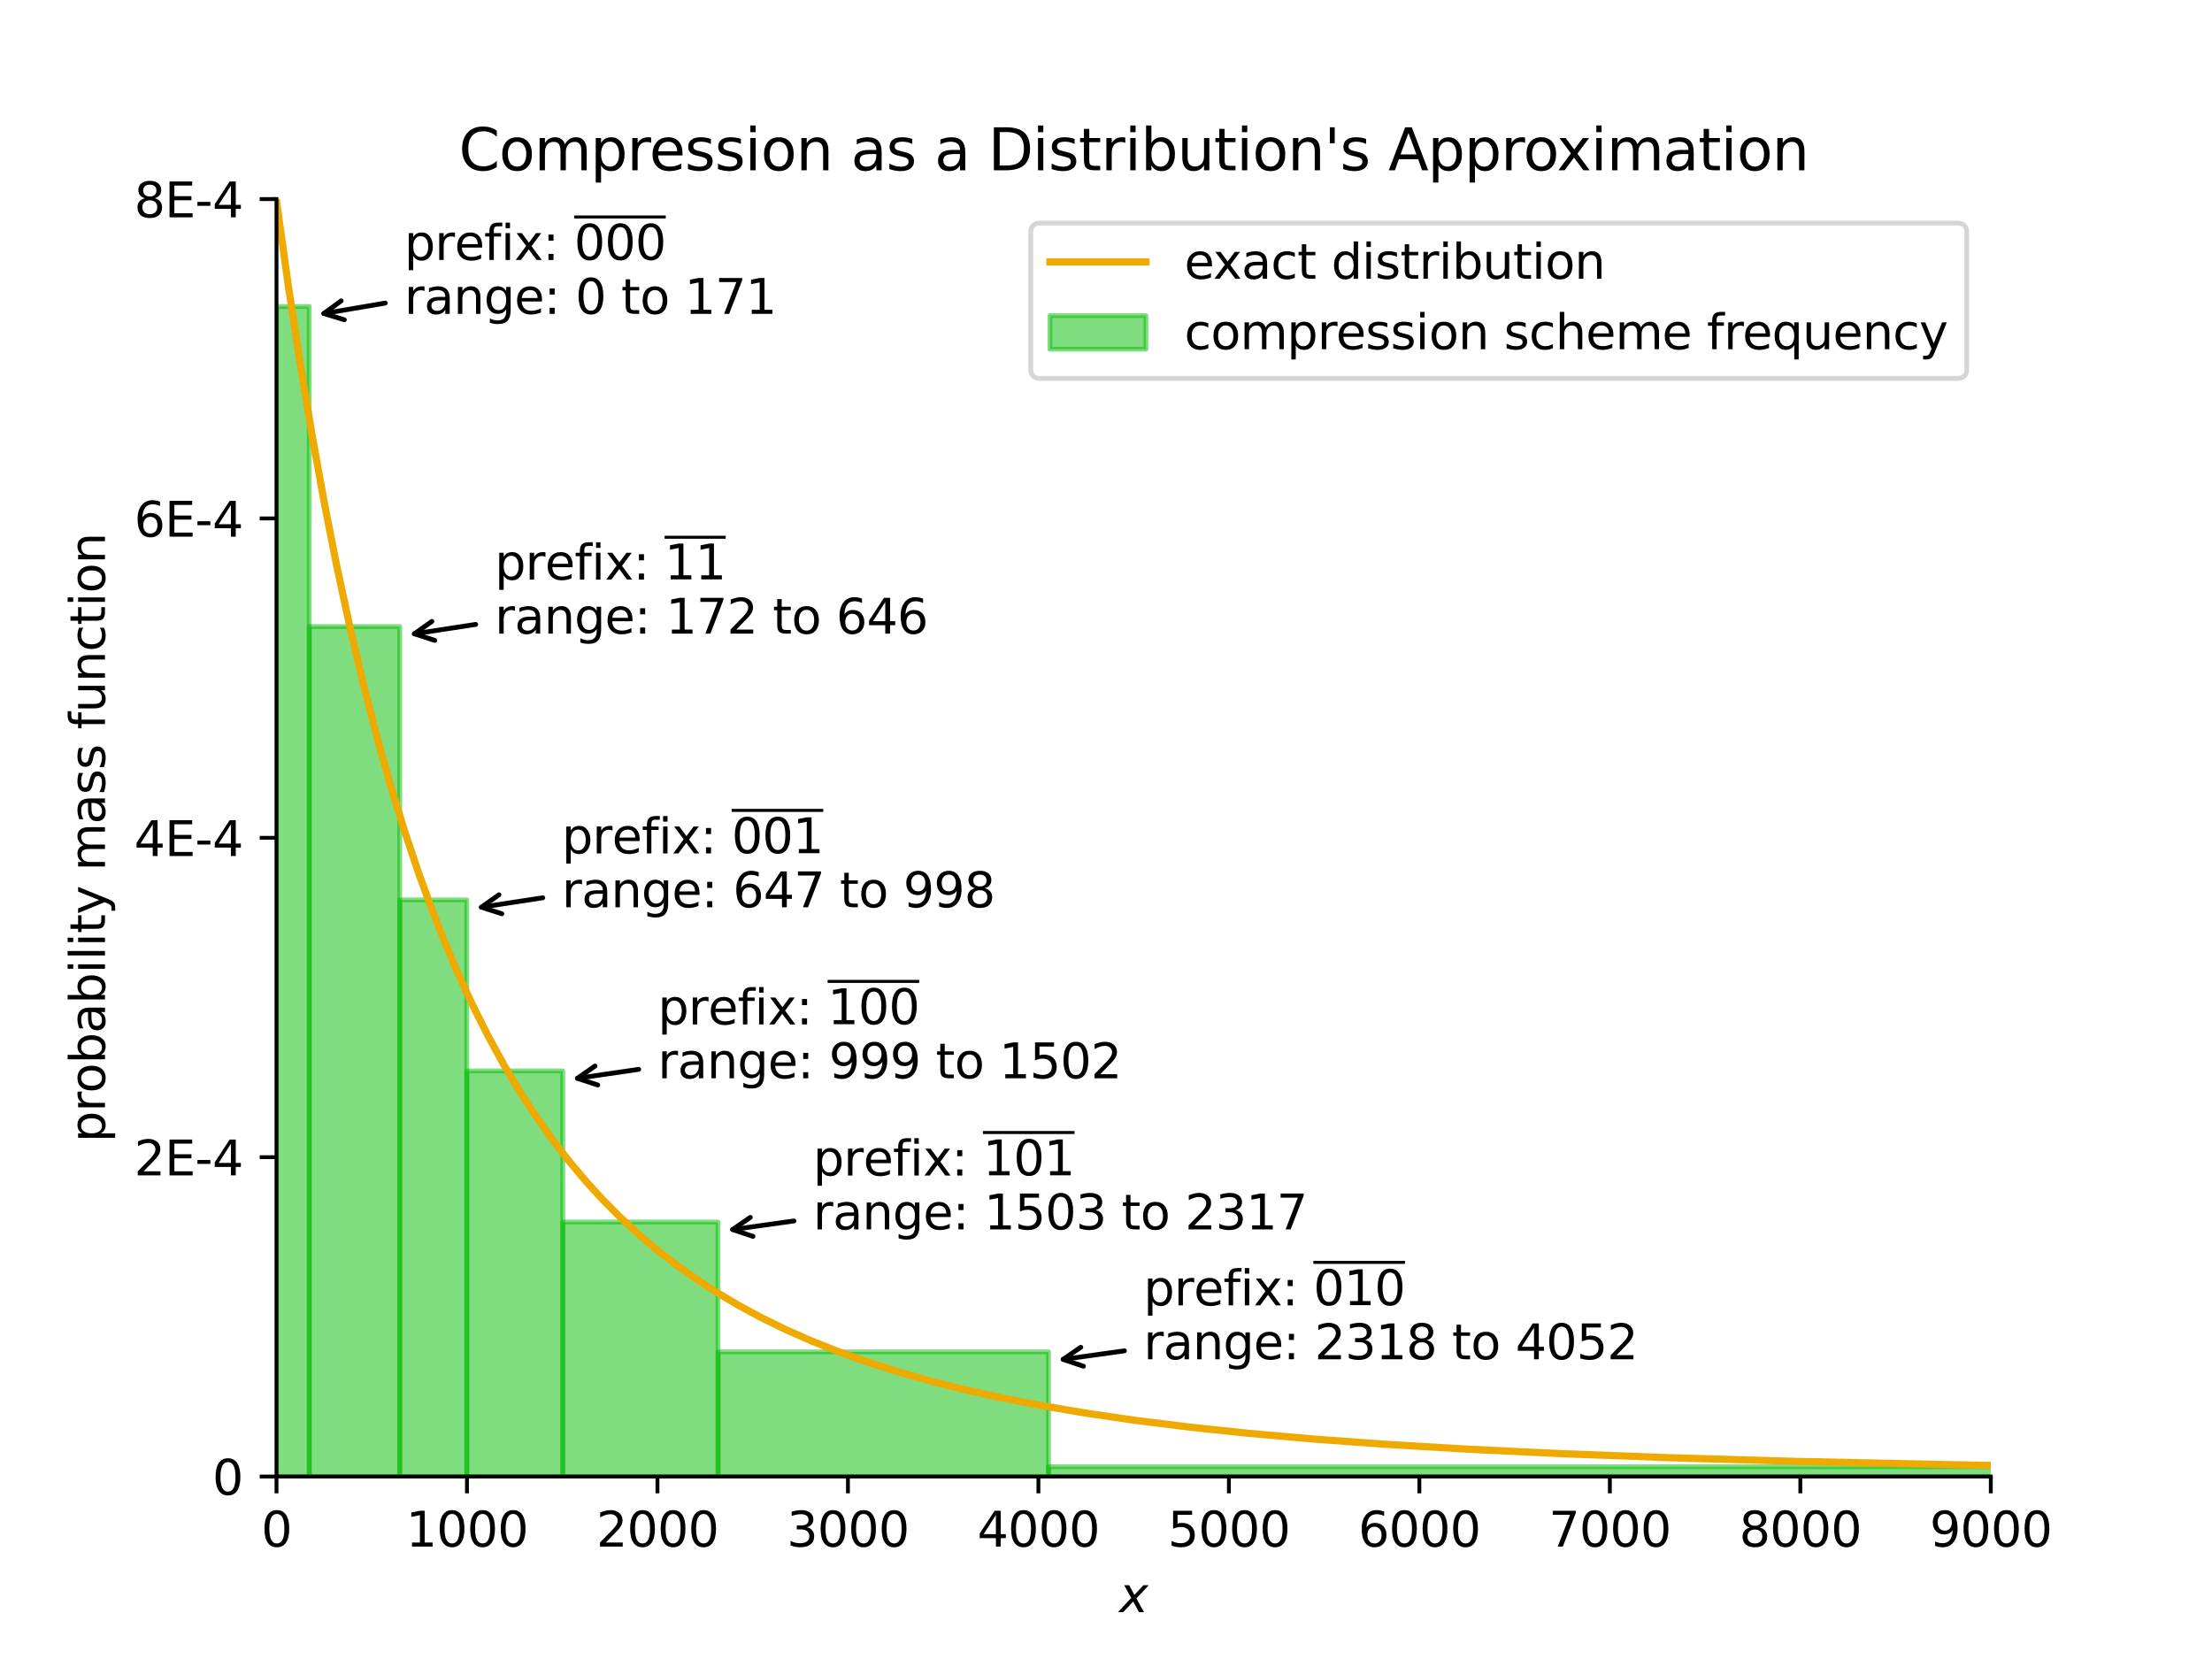 <?xml version="1.0" encoding="utf-8" standalone="no"?>
<!DOCTYPE svg PUBLIC "-//W3C//DTD SVG 1.1//EN"
  "http://www.w3.org/Graphics/SVG/1.1/DTD/svg11.dtd">
<svg height="345.6pt" version="1.1" viewBox="0 0 460.8 345.6" width="460.8pt" xmlns="http://www.w3.org/2000/svg" xmlns:xlink="http://www.w3.org/1999/xlink">
 <defs>
  <style type="text/css">*{stroke-linecap:butt;stroke-linejoin:round;}</style>
 </defs>
 <g id="figure_1">
  <g id="patch_1">
   <path d="M 0 345.6 
L 460.8 345.6 
L 460.8 0 
L 0 0 
z
" style="fill:#ffffff;"/>
  </g>
  <g id="axes_1">
   <g id="patch_2">
    <path d="M 57.6 307.584 
L 414.72 307.584 
L 414.72 41.472 
L 57.6 41.472 
z
" style="fill:#ffffff;"/>
   </g>
   <g id="patch_3">
    <path clip-path="url(#p5516a12b7b)" d="M 57.6 307.584 
L 64.425 307.584 
L 64.425 63.844 
L 57.6 63.844 
z
" style="fill:#00bb00;opacity:0.5;stroke:#00bb00;stroke-linejoin:miter;"/>
   </g>
   <g id="patch_4">
    <path clip-path="url(#p5516a12b7b)" d="M 64.425 307.584 
L 83.273 307.584 
L 83.273 130.514 
L 64.425 130.514 
z
" style="fill:#00bb00;opacity:0.5;stroke:#00bb00;stroke-linejoin:miter;"/>
   </g>
   <g id="patch_5">
    <path clip-path="url(#p5516a12b7b)" d="M 83.273 307.584 
L 97.24 307.584 
L 97.24 187.463 
L 83.273 187.463 
z
" style="fill:#00bb00;opacity:0.5;stroke:#00bb00;stroke-linejoin:miter;"/>
   </g>
   <g id="patch_6">
    <path clip-path="url(#p5516a12b7b)" d="M 97.24 307.584 
L 117.239 307.584 
L 117.239 223.088 
L 97.24 223.088 
z
" style="fill:#00bb00;opacity:0.5;stroke:#00bb00;stroke-linejoin:miter;"/>
   </g>
   <g id="patch_7">
    <path clip-path="url(#p5516a12b7b)" d="M 117.239 307.584 
L 149.578 307.584 
L 149.578 254.57 
L 117.239 254.57 
z
" style="fill:#00bb00;opacity:0.5;stroke:#00bb00;stroke-linejoin:miter;"/>
   </g>
   <g id="patch_8">
    <path clip-path="url(#p5516a12b7b)" d="M 149.578 307.584 
L 218.423 307.584 
L 218.423 281.623 
L 149.578 281.623 
z
" style="fill:#00bb00;opacity:0.5;stroke:#00bb00;stroke-linejoin:miter;"/>
   </g>
   <g id="patch_9">
    <path clip-path="url(#p5516a12b7b)" d="M 218.423 307.584 
L 42178.833 307.584 
L 42178.833 305.549 
L 218.423 305.549 
z
" style="fill:#00bb00;opacity:0.5;stroke:#00bb00;stroke-linejoin:miter;"/>
   </g>
   <g id="matplotlib.axis_1">
    <g id="xtick_1">
     <g id="line2d_1">
      <defs>
       <path d="M 0 0 
L 0 3.5 
" id="md9911bd036" style="stroke:#000000;stroke-width:0.8;"/>
      </defs>
      <g>
       <use style="stroke:#000000;stroke-width:0.8;" x="57.6" xlink:href="#md9911bd036" y="307.584"/>
      </g>
     </g>
     <g id="text_1">
      <!-- 0 -->
      <g transform="translate(54.419 322.182)scale(0.1 -0.1)">
       <defs>
        <path d="M 2034 4250 
Q 1547 4250 1301 3770 
Q 1056 3291 1056 2328 
Q 1056 1369 1301 889 
Q 1547 409 2034 409 
Q 2525 409 2770 889 
Q 3016 1369 3016 2328 
Q 3016 3291 2770 3770 
Q 2525 4250 2034 4250 
z
M 2034 4750 
Q 2819 4750 3233 4129 
Q 3647 3509 3647 2328 
Q 3647 1150 3233 529 
Q 2819 -91 2034 -91 
Q 1250 -91 836 529 
Q 422 1150 422 2328 
Q 422 3509 836 4129 
Q 1250 4750 2034 4750 
z
" id="DejaVuSans-30" transform="scale(0.016)"/>
       </defs>
       <use xlink:href="#DejaVuSans-30"/>
      </g>
     </g>
    </g>
    <g id="xtick_2">
     <g id="line2d_2">
      <g>
       <use style="stroke:#000000;stroke-width:0.8;" x="97.28" xlink:href="#md9911bd036" y="307.584"/>
      </g>
     </g>
     <g id="text_2">
      <!-- 1000 -->
      <g transform="translate(84.555 322.182)scale(0.1 -0.1)">
       <defs>
        <path d="M 794 531 
L 1825 531 
L 1825 4091 
L 703 3866 
L 703 4441 
L 1819 4666 
L 2450 4666 
L 2450 531 
L 3481 531 
L 3481 0 
L 794 0 
L 794 531 
z
" id="DejaVuSans-31" transform="scale(0.016)"/>
       </defs>
       <use xlink:href="#DejaVuSans-31"/>
       <use x="63.623" xlink:href="#DejaVuSans-30"/>
       <use x="127.246" xlink:href="#DejaVuSans-30"/>
       <use x="190.869" xlink:href="#DejaVuSans-30"/>
      </g>
     </g>
    </g>
    <g id="xtick_3">
     <g id="line2d_3">
      <g>
       <use style="stroke:#000000;stroke-width:0.8;" x="136.96" xlink:href="#md9911bd036" y="307.584"/>
      </g>
     </g>
     <g id="text_3">
      <!-- 2000 -->
      <g transform="translate(124.235 322.182)scale(0.1 -0.1)">
       <defs>
        <path d="M 1228 531 
L 3431 531 
L 3431 0 
L 469 0 
L 469 531 
Q 828 903 1448 1529 
Q 2069 2156 2228 2338 
Q 2531 2678 2651 2914 
Q 2772 3150 2772 3378 
Q 2772 3750 2511 3984 
Q 2250 4219 1831 4219 
Q 1534 4219 1204 4116 
Q 875 4013 500 3803 
L 500 4441 
Q 881 4594 1212 4672 
Q 1544 4750 1819 4750 
Q 2544 4750 2975 4387 
Q 3406 4025 3406 3419 
Q 3406 3131 3298 2873 
Q 3191 2616 2906 2266 
Q 2828 2175 2409 1742 
Q 1991 1309 1228 531 
z
" id="DejaVuSans-32" transform="scale(0.016)"/>
       </defs>
       <use xlink:href="#DejaVuSans-32"/>
       <use x="63.623" xlink:href="#DejaVuSans-30"/>
       <use x="127.246" xlink:href="#DejaVuSans-30"/>
       <use x="190.869" xlink:href="#DejaVuSans-30"/>
      </g>
     </g>
    </g>
    <g id="xtick_4">
     <g id="line2d_4">
      <g>
       <use style="stroke:#000000;stroke-width:0.8;" x="176.64" xlink:href="#md9911bd036" y="307.584"/>
      </g>
     </g>
     <g id="text_4">
      <!-- 3000 -->
      <g transform="translate(163.915 322.182)scale(0.1 -0.1)">
       <defs>
        <path d="M 2597 2516 
Q 3050 2419 3304 2112 
Q 3559 1806 3559 1356 
Q 3559 666 3084 287 
Q 2609 -91 1734 -91 
Q 1441 -91 1130 -33 
Q 819 25 488 141 
L 488 750 
Q 750 597 1062 519 
Q 1375 441 1716 441 
Q 2309 441 2620 675 
Q 2931 909 2931 1356 
Q 2931 1769 2642 2001 
Q 2353 2234 1838 2234 
L 1294 2234 
L 1294 2753 
L 1863 2753 
Q 2328 2753 2575 2939 
Q 2822 3125 2822 3475 
Q 2822 3834 2567 4026 
Q 2313 4219 1838 4219 
Q 1578 4219 1281 4162 
Q 984 4106 628 3988 
L 628 4550 
Q 988 4650 1302 4700 
Q 1616 4750 1894 4750 
Q 2613 4750 3031 4423 
Q 3450 4097 3450 3541 
Q 3450 3153 3228 2886 
Q 3006 2619 2597 2516 
z
" id="DejaVuSans-33" transform="scale(0.016)"/>
       </defs>
       <use xlink:href="#DejaVuSans-33"/>
       <use x="63.623" xlink:href="#DejaVuSans-30"/>
       <use x="127.246" xlink:href="#DejaVuSans-30"/>
       <use x="190.869" xlink:href="#DejaVuSans-30"/>
      </g>
     </g>
    </g>
    <g id="xtick_5">
     <g id="line2d_5">
      <g>
       <use style="stroke:#000000;stroke-width:0.8;" x="216.32" xlink:href="#md9911bd036" y="307.584"/>
      </g>
     </g>
     <g id="text_5">
      <!-- 4000 -->
      <g transform="translate(203.595 322.182)scale(0.1 -0.1)">
       <defs>
        <path d="M 2419 4116 
L 825 1625 
L 2419 1625 
L 2419 4116 
z
M 2253 4666 
L 3047 4666 
L 3047 1625 
L 3713 1625 
L 3713 1100 
L 3047 1100 
L 3047 0 
L 2419 0 
L 2419 1100 
L 313 1100 
L 313 1709 
L 2253 4666 
z
" id="DejaVuSans-34" transform="scale(0.016)"/>
       </defs>
       <use xlink:href="#DejaVuSans-34"/>
       <use x="63.623" xlink:href="#DejaVuSans-30"/>
       <use x="127.246" xlink:href="#DejaVuSans-30"/>
       <use x="190.869" xlink:href="#DejaVuSans-30"/>
      </g>
     </g>
    </g>
    <g id="xtick_6">
     <g id="line2d_6">
      <g>
       <use style="stroke:#000000;stroke-width:0.8;" x="256" xlink:href="#md9911bd036" y="307.584"/>
      </g>
     </g>
     <g id="text_6">
      <!-- 5000 -->
      <g transform="translate(243.275 322.182)scale(0.1 -0.1)">
       <defs>
        <path d="M 691 4666 
L 3169 4666 
L 3169 4134 
L 1269 4134 
L 1269 2991 
Q 1406 3038 1543 3061 
Q 1681 3084 1819 3084 
Q 2600 3084 3056 2656 
Q 3513 2228 3513 1497 
Q 3513 744 3044 326 
Q 2575 -91 1722 -91 
Q 1428 -91 1123 -41 
Q 819 9 494 109 
L 494 744 
Q 775 591 1075 516 
Q 1375 441 1709 441 
Q 2250 441 2565 725 
Q 2881 1009 2881 1497 
Q 2881 1984 2565 2268 
Q 2250 2553 1709 2553 
Q 1456 2553 1204 2497 
Q 953 2441 691 2322 
L 691 4666 
z
" id="DejaVuSans-35" transform="scale(0.016)"/>
       </defs>
       <use xlink:href="#DejaVuSans-35"/>
       <use x="63.623" xlink:href="#DejaVuSans-30"/>
       <use x="127.246" xlink:href="#DejaVuSans-30"/>
       <use x="190.869" xlink:href="#DejaVuSans-30"/>
      </g>
     </g>
    </g>
    <g id="xtick_7">
     <g id="line2d_7">
      <g>
       <use style="stroke:#000000;stroke-width:0.8;" x="295.68" xlink:href="#md9911bd036" y="307.584"/>
      </g>
     </g>
     <g id="text_7">
      <!-- 6000 -->
      <g transform="translate(282.955 322.182)scale(0.1 -0.1)">
       <defs>
        <path d="M 2113 2584 
Q 1688 2584 1439 2293 
Q 1191 2003 1191 1497 
Q 1191 994 1439 701 
Q 1688 409 2113 409 
Q 2538 409 2786 701 
Q 3034 994 3034 1497 
Q 3034 2003 2786 2293 
Q 2538 2584 2113 2584 
z
M 3366 4563 
L 3366 3988 
Q 3128 4100 2886 4159 
Q 2644 4219 2406 4219 
Q 1781 4219 1451 3797 
Q 1122 3375 1075 2522 
Q 1259 2794 1537 2939 
Q 1816 3084 2150 3084 
Q 2853 3084 3261 2657 
Q 3669 2231 3669 1497 
Q 3669 778 3244 343 
Q 2819 -91 2113 -91 
Q 1303 -91 875 529 
Q 447 1150 447 2328 
Q 447 3434 972 4092 
Q 1497 4750 2381 4750 
Q 2619 4750 2861 4703 
Q 3103 4656 3366 4563 
z
" id="DejaVuSans-36" transform="scale(0.016)"/>
       </defs>
       <use xlink:href="#DejaVuSans-36"/>
       <use x="63.623" xlink:href="#DejaVuSans-30"/>
       <use x="127.246" xlink:href="#DejaVuSans-30"/>
       <use x="190.869" xlink:href="#DejaVuSans-30"/>
      </g>
     </g>
    </g>
    <g id="xtick_8">
     <g id="line2d_8">
      <g>
       <use style="stroke:#000000;stroke-width:0.8;" x="335.36" xlink:href="#md9911bd036" y="307.584"/>
      </g>
     </g>
     <g id="text_8">
      <!-- 7000 -->
      <g transform="translate(322.635 322.182)scale(0.1 -0.1)">
       <defs>
        <path d="M 525 4666 
L 3525 4666 
L 3525 4397 
L 1831 0 
L 1172 0 
L 2766 4134 
L 525 4134 
L 525 4666 
z
" id="DejaVuSans-37" transform="scale(0.016)"/>
       </defs>
       <use xlink:href="#DejaVuSans-37"/>
       <use x="63.623" xlink:href="#DejaVuSans-30"/>
       <use x="127.246" xlink:href="#DejaVuSans-30"/>
       <use x="190.869" xlink:href="#DejaVuSans-30"/>
      </g>
     </g>
    </g>
    <g id="xtick_9">
     <g id="line2d_9">
      <g>
       <use style="stroke:#000000;stroke-width:0.8;" x="375.04" xlink:href="#md9911bd036" y="307.584"/>
      </g>
     </g>
     <g id="text_9">
      <!-- 8000 -->
      <g transform="translate(362.315 322.182)scale(0.1 -0.1)">
       <defs>
        <path d="M 2034 2216 
Q 1584 2216 1326 1975 
Q 1069 1734 1069 1313 
Q 1069 891 1326 650 
Q 1584 409 2034 409 
Q 2484 409 2743 651 
Q 3003 894 3003 1313 
Q 3003 1734 2745 1975 
Q 2488 2216 2034 2216 
z
M 1403 2484 
Q 997 2584 770 2862 
Q 544 3141 544 3541 
Q 544 4100 942 4425 
Q 1341 4750 2034 4750 
Q 2731 4750 3128 4425 
Q 3525 4100 3525 3541 
Q 3525 3141 3298 2862 
Q 3072 2584 2669 2484 
Q 3125 2378 3379 2068 
Q 3634 1759 3634 1313 
Q 3634 634 3220 271 
Q 2806 -91 2034 -91 
Q 1263 -91 848 271 
Q 434 634 434 1313 
Q 434 1759 690 2068 
Q 947 2378 1403 2484 
z
M 1172 3481 
Q 1172 3119 1398 2916 
Q 1625 2713 2034 2713 
Q 2441 2713 2670 2916 
Q 2900 3119 2900 3481 
Q 2900 3844 2670 4047 
Q 2441 4250 2034 4250 
Q 1625 4250 1398 4047 
Q 1172 3844 1172 3481 
z
" id="DejaVuSans-38" transform="scale(0.016)"/>
       </defs>
       <use xlink:href="#DejaVuSans-38"/>
       <use x="63.623" xlink:href="#DejaVuSans-30"/>
       <use x="127.246" xlink:href="#DejaVuSans-30"/>
       <use x="190.869" xlink:href="#DejaVuSans-30"/>
      </g>
     </g>
    </g>
    <g id="xtick_10">
     <g id="line2d_10">
      <g>
       <use style="stroke:#000000;stroke-width:0.8;" x="414.72" xlink:href="#md9911bd036" y="307.584"/>
      </g>
     </g>
     <g id="text_10">
      <!-- 9000 -->
      <g transform="translate(401.995 322.182)scale(0.1 -0.1)">
       <defs>
        <path d="M 703 97 
L 703 672 
Q 941 559 1184 500 
Q 1428 441 1663 441 
Q 2288 441 2617 861 
Q 2947 1281 2994 2138 
Q 2813 1869 2534 1725 
Q 2256 1581 1919 1581 
Q 1219 1581 811 2004 
Q 403 2428 403 3163 
Q 403 3881 828 4315 
Q 1253 4750 1959 4750 
Q 2769 4750 3195 4129 
Q 3622 3509 3622 2328 
Q 3622 1225 3098 567 
Q 2575 -91 1691 -91 
Q 1453 -91 1209 -44 
Q 966 3 703 97 
z
M 1959 2075 
Q 2384 2075 2632 2365 
Q 2881 2656 2881 3163 
Q 2881 3666 2632 3958 
Q 2384 4250 1959 4250 
Q 1534 4250 1286 3958 
Q 1038 3666 1038 3163 
Q 1038 2656 1286 2365 
Q 1534 2075 1959 2075 
z
" id="DejaVuSans-39" transform="scale(0.016)"/>
       </defs>
       <use xlink:href="#DejaVuSans-39"/>
       <use x="63.623" xlink:href="#DejaVuSans-30"/>
       <use x="127.246" xlink:href="#DejaVuSans-30"/>
       <use x="190.869" xlink:href="#DejaVuSans-30"/>
      </g>
     </g>
    </g>
    <g id="text_11">
     <!-- $x$ -->
     <g transform="translate(233.16 335.861)scale(0.1 -0.1)">
      <defs>
       <path d="M 3841 3500 
L 2234 1784 
L 3219 0 
L 2559 0 
L 1819 1388 
L 531 0 
L -166 0 
L 1556 1844 
L 641 3500 
L 1300 3500 
L 1972 2234 
L 3144 3500 
L 3841 3500 
z
" id="DejaVuSans-Oblique-78" transform="scale(0.016)"/>
      </defs>
      <use transform="translate(0 0.312)" xlink:href="#DejaVuSans-Oblique-78"/>
     </g>
    </g>
   </g>
   <g id="matplotlib.axis_2">
    <g id="ytick_1">
     <g id="line2d_11">
      <defs>
       <path d="M 0 0 
L -3.5 0 
" id="mbc6d9ee751" style="stroke:#000000;stroke-width:0.8;"/>
      </defs>
      <g>
       <use style="stroke:#000000;stroke-width:0.8;" x="57.6" xlink:href="#mbc6d9ee751" y="307.584"/>
      </g>
     </g>
     <g id="text_12">
      <!-- 0 -->
      <g transform="translate(44.237 311.383)scale(0.1 -0.1)">
       <use xlink:href="#DejaVuSans-30"/>
      </g>
     </g>
    </g>
    <g id="ytick_2">
     <g id="line2d_12">
      <g>
       <use style="stroke:#000000;stroke-width:0.8;" x="57.6" xlink:href="#mbc6d9ee751" y="241.056"/>
      </g>
     </g>
     <g id="text_13">
      <!-- 2E-4 -->
      <g transform="translate(27.948 244.855)scale(0.1 -0.1)">
       <defs>
        <path d="M 628 4666 
L 3578 4666 
L 3578 4134 
L 1259 4134 
L 1259 2753 
L 3481 2753 
L 3481 2222 
L 1259 2222 
L 1259 531 
L 3634 531 
L 3634 0 
L 628 0 
L 628 4666 
z
" id="DejaVuSans-45" transform="scale(0.016)"/>
        <path d="M 313 2009 
L 1997 2009 
L 1997 1497 
L 313 1497 
L 313 2009 
z
" id="DejaVuSans-2d" transform="scale(0.016)"/>
       </defs>
       <use xlink:href="#DejaVuSans-32"/>
       <use x="63.623" xlink:href="#DejaVuSans-45"/>
       <use x="126.807" xlink:href="#DejaVuSans-2d"/>
       <use x="162.891" xlink:href="#DejaVuSans-34"/>
      </g>
     </g>
    </g>
    <g id="ytick_3">
     <g id="line2d_13">
      <g>
       <use style="stroke:#000000;stroke-width:0.8;" x="57.6" xlink:href="#mbc6d9ee751" y="174.528"/>
      </g>
     </g>
     <g id="text_14">
      <!-- 4E-4 -->
      <g transform="translate(27.948 178.327)scale(0.1 -0.1)">
       <use xlink:href="#DejaVuSans-34"/>
       <use x="63.623" xlink:href="#DejaVuSans-45"/>
       <use x="126.807" xlink:href="#DejaVuSans-2d"/>
       <use x="162.891" xlink:href="#DejaVuSans-34"/>
      </g>
     </g>
    </g>
    <g id="ytick_4">
     <g id="line2d_14">
      <g>
       <use style="stroke:#000000;stroke-width:0.8;" x="57.6" xlink:href="#mbc6d9ee751" y="108"/>
      </g>
     </g>
     <g id="text_15">
      <!-- 6E-4 -->
      <g transform="translate(27.948 111.799)scale(0.1 -0.1)">
       <use xlink:href="#DejaVuSans-36"/>
       <use x="63.623" xlink:href="#DejaVuSans-45"/>
       <use x="126.807" xlink:href="#DejaVuSans-2d"/>
       <use x="162.891" xlink:href="#DejaVuSans-34"/>
      </g>
     </g>
    </g>
    <g id="ytick_5">
     <g id="line2d_15">
      <g>
       <use style="stroke:#000000;stroke-width:0.8;" x="57.6" xlink:href="#mbc6d9ee751" y="41.472"/>
      </g>
     </g>
     <g id="text_16">
      <!-- 8E-4 -->
      <g transform="translate(27.948 45.271)scale(0.1 -0.1)">
       <use xlink:href="#DejaVuSans-38"/>
       <use x="63.623" xlink:href="#DejaVuSans-45"/>
       <use x="126.807" xlink:href="#DejaVuSans-2d"/>
       <use x="162.891" xlink:href="#DejaVuSans-34"/>
      </g>
     </g>
    </g>
    <g id="text_17">
     <!-- probability mass function -->
     <g transform="translate(21.869 237.95)rotate(-90)scale(0.1 -0.1)">
      <defs>
       <path d="M 1159 525 
L 1159 -1331 
L 581 -1331 
L 581 3500 
L 1159 3500 
L 1159 2969 
Q 1341 3281 1617 3432 
Q 1894 3584 2278 3584 
Q 2916 3584 3314 3078 
Q 3713 2572 3713 1747 
Q 3713 922 3314 415 
Q 2916 -91 2278 -91 
Q 1894 -91 1617 61 
Q 1341 213 1159 525 
z
M 3116 1747 
Q 3116 2381 2855 2742 
Q 2594 3103 2138 3103 
Q 1681 3103 1420 2742 
Q 1159 2381 1159 1747 
Q 1159 1113 1420 752 
Q 1681 391 2138 391 
Q 2594 391 2855 752 
Q 3116 1113 3116 1747 
z
" id="DejaVuSans-70" transform="scale(0.016)"/>
       <path d="M 2631 2963 
Q 2534 3019 2420 3045 
Q 2306 3072 2169 3072 
Q 1681 3072 1420 2755 
Q 1159 2438 1159 1844 
L 1159 0 
L 581 0 
L 581 3500 
L 1159 3500 
L 1159 2956 
Q 1341 3275 1631 3429 
Q 1922 3584 2338 3584 
Q 2397 3584 2469 3576 
Q 2541 3569 2628 3553 
L 2631 2963 
z
" id="DejaVuSans-72" transform="scale(0.016)"/>
       <path d="M 1959 3097 
Q 1497 3097 1228 2736 
Q 959 2375 959 1747 
Q 959 1119 1226 758 
Q 1494 397 1959 397 
Q 2419 397 2687 759 
Q 2956 1122 2956 1747 
Q 2956 2369 2687 2733 
Q 2419 3097 1959 3097 
z
M 1959 3584 
Q 2709 3584 3137 3096 
Q 3566 2609 3566 1747 
Q 3566 888 3137 398 
Q 2709 -91 1959 -91 
Q 1206 -91 779 398 
Q 353 888 353 1747 
Q 353 2609 779 3096 
Q 1206 3584 1959 3584 
z
" id="DejaVuSans-6f" transform="scale(0.016)"/>
       <path d="M 3116 1747 
Q 3116 2381 2855 2742 
Q 2594 3103 2138 3103 
Q 1681 3103 1420 2742 
Q 1159 2381 1159 1747 
Q 1159 1113 1420 752 
Q 1681 391 2138 391 
Q 2594 391 2855 752 
Q 3116 1113 3116 1747 
z
M 1159 2969 
Q 1341 3281 1617 3432 
Q 1894 3584 2278 3584 
Q 2916 3584 3314 3078 
Q 3713 2572 3713 1747 
Q 3713 922 3314 415 
Q 2916 -91 2278 -91 
Q 1894 -91 1617 61 
Q 1341 213 1159 525 
L 1159 0 
L 581 0 
L 581 4863 
L 1159 4863 
L 1159 2969 
z
" id="DejaVuSans-62" transform="scale(0.016)"/>
       <path d="M 2194 1759 
Q 1497 1759 1228 1600 
Q 959 1441 959 1056 
Q 959 750 1161 570 
Q 1363 391 1709 391 
Q 2188 391 2477 730 
Q 2766 1069 2766 1631 
L 2766 1759 
L 2194 1759 
z
M 3341 1997 
L 3341 0 
L 2766 0 
L 2766 531 
Q 2569 213 2275 61 
Q 1981 -91 1556 -91 
Q 1019 -91 701 211 
Q 384 513 384 1019 
Q 384 1609 779 1909 
Q 1175 2209 1959 2209 
L 2766 2209 
L 2766 2266 
Q 2766 2663 2505 2880 
Q 2244 3097 1772 3097 
Q 1472 3097 1187 3025 
Q 903 2953 641 2809 
L 641 3341 
Q 956 3463 1253 3523 
Q 1550 3584 1831 3584 
Q 2591 3584 2966 3190 
Q 3341 2797 3341 1997 
z
" id="DejaVuSans-61" transform="scale(0.016)"/>
       <path d="M 603 3500 
L 1178 3500 
L 1178 0 
L 603 0 
L 603 3500 
z
M 603 4863 
L 1178 4863 
L 1178 4134 
L 603 4134 
L 603 4863 
z
" id="DejaVuSans-69" transform="scale(0.016)"/>
       <path d="M 603 4863 
L 1178 4863 
L 1178 0 
L 603 0 
L 603 4863 
z
" id="DejaVuSans-6c" transform="scale(0.016)"/>
       <path d="M 1172 4494 
L 1172 3500 
L 2356 3500 
L 2356 3053 
L 1172 3053 
L 1172 1153 
Q 1172 725 1289 603 
Q 1406 481 1766 481 
L 2356 481 
L 2356 0 
L 1766 0 
Q 1100 0 847 248 
Q 594 497 594 1153 
L 594 3053 
L 172 3053 
L 172 3500 
L 594 3500 
L 594 4494 
L 1172 4494 
z
" id="DejaVuSans-74" transform="scale(0.016)"/>
       <path d="M 2059 -325 
Q 1816 -950 1584 -1140 
Q 1353 -1331 966 -1331 
L 506 -1331 
L 506 -850 
L 844 -850 
Q 1081 -850 1212 -737 
Q 1344 -625 1503 -206 
L 1606 56 
L 191 3500 
L 800 3500 
L 1894 763 
L 2988 3500 
L 3597 3500 
L 2059 -325 
z
" id="DejaVuSans-79" transform="scale(0.016)"/>
       <path id="DejaVuSans-20" transform="scale(0.016)"/>
       <path d="M 3328 2828 
Q 3544 3216 3844 3400 
Q 4144 3584 4550 3584 
Q 5097 3584 5394 3201 
Q 5691 2819 5691 2113 
L 5691 0 
L 5113 0 
L 5113 2094 
Q 5113 2597 4934 2840 
Q 4756 3084 4391 3084 
Q 3944 3084 3684 2787 
Q 3425 2491 3425 1978 
L 3425 0 
L 2847 0 
L 2847 2094 
Q 2847 2600 2669 2842 
Q 2491 3084 2119 3084 
Q 1678 3084 1418 2786 
Q 1159 2488 1159 1978 
L 1159 0 
L 581 0 
L 581 3500 
L 1159 3500 
L 1159 2956 
Q 1356 3278 1631 3431 
Q 1906 3584 2284 3584 
Q 2666 3584 2933 3390 
Q 3200 3197 3328 2828 
z
" id="DejaVuSans-6d" transform="scale(0.016)"/>
       <path d="M 2834 3397 
L 2834 2853 
Q 2591 2978 2328 3040 
Q 2066 3103 1784 3103 
Q 1356 3103 1142 2972 
Q 928 2841 928 2578 
Q 928 2378 1081 2264 
Q 1234 2150 1697 2047 
L 1894 2003 
Q 2506 1872 2764 1633 
Q 3022 1394 3022 966 
Q 3022 478 2636 193 
Q 2250 -91 1575 -91 
Q 1294 -91 989 -36 
Q 684 19 347 128 
L 347 722 
Q 666 556 975 473 
Q 1284 391 1588 391 
Q 1994 391 2212 530 
Q 2431 669 2431 922 
Q 2431 1156 2273 1281 
Q 2116 1406 1581 1522 
L 1381 1569 
Q 847 1681 609 1914 
Q 372 2147 372 2553 
Q 372 3047 722 3315 
Q 1072 3584 1716 3584 
Q 2034 3584 2315 3537 
Q 2597 3491 2834 3397 
z
" id="DejaVuSans-73" transform="scale(0.016)"/>
       <path d="M 2375 4863 
L 2375 4384 
L 1825 4384 
Q 1516 4384 1395 4259 
Q 1275 4134 1275 3809 
L 1275 3500 
L 2222 3500 
L 2222 3053 
L 1275 3053 
L 1275 0 
L 697 0 
L 697 3053 
L 147 3053 
L 147 3500 
L 697 3500 
L 697 3744 
Q 697 4328 969 4595 
Q 1241 4863 1831 4863 
L 2375 4863 
z
" id="DejaVuSans-66" transform="scale(0.016)"/>
       <path d="M 544 1381 
L 544 3500 
L 1119 3500 
L 1119 1403 
Q 1119 906 1312 657 
Q 1506 409 1894 409 
Q 2359 409 2629 706 
Q 2900 1003 2900 1516 
L 2900 3500 
L 3475 3500 
L 3475 0 
L 2900 0 
L 2900 538 
Q 2691 219 2414 64 
Q 2138 -91 1772 -91 
Q 1169 -91 856 284 
Q 544 659 544 1381 
z
M 1991 3584 
L 1991 3584 
z
" id="DejaVuSans-75" transform="scale(0.016)"/>
       <path d="M 3513 2113 
L 3513 0 
L 2938 0 
L 2938 2094 
Q 2938 2591 2744 2837 
Q 2550 3084 2163 3084 
Q 1697 3084 1428 2787 
Q 1159 2491 1159 1978 
L 1159 0 
L 581 0 
L 581 3500 
L 1159 3500 
L 1159 2956 
Q 1366 3272 1645 3428 
Q 1925 3584 2291 3584 
Q 2894 3584 3203 3211 
Q 3513 2838 3513 2113 
z
" id="DejaVuSans-6e" transform="scale(0.016)"/>
       <path d="M 3122 3366 
L 3122 2828 
Q 2878 2963 2633 3030 
Q 2388 3097 2138 3097 
Q 1578 3097 1268 2742 
Q 959 2388 959 1747 
Q 959 1106 1268 751 
Q 1578 397 2138 397 
Q 2388 397 2633 464 
Q 2878 531 3122 666 
L 3122 134 
Q 2881 22 2623 -34 
Q 2366 -91 2075 -91 
Q 1284 -91 818 406 
Q 353 903 353 1747 
Q 353 2603 823 3093 
Q 1294 3584 2113 3584 
Q 2378 3584 2631 3529 
Q 2884 3475 3122 3366 
z
" id="DejaVuSans-63" transform="scale(0.016)"/>
      </defs>
      <use xlink:href="#DejaVuSans-70"/>
      <use x="63.477" xlink:href="#DejaVuSans-72"/>
      <use x="102.34" xlink:href="#DejaVuSans-6f"/>
      <use x="163.521" xlink:href="#DejaVuSans-62"/>
      <use x="226.998" xlink:href="#DejaVuSans-61"/>
      <use x="288.277" xlink:href="#DejaVuSans-62"/>
      <use x="351.754" xlink:href="#DejaVuSans-69"/>
      <use x="379.537" xlink:href="#DejaVuSans-6c"/>
      <use x="407.32" xlink:href="#DejaVuSans-69"/>
      <use x="435.104" xlink:href="#DejaVuSans-74"/>
      <use x="474.312" xlink:href="#DejaVuSans-79"/>
      <use x="533.492" xlink:href="#DejaVuSans-20"/>
      <use x="565.279" xlink:href="#DejaVuSans-6d"/>
      <use x="662.691" xlink:href="#DejaVuSans-61"/>
      <use x="723.971" xlink:href="#DejaVuSans-73"/>
      <use x="776.07" xlink:href="#DejaVuSans-73"/>
      <use x="828.17" xlink:href="#DejaVuSans-20"/>
      <use x="859.957" xlink:href="#DejaVuSans-66"/>
      <use x="895.162" xlink:href="#DejaVuSans-75"/>
      <use x="958.541" xlink:href="#DejaVuSans-6e"/>
      <use x="1021.92" xlink:href="#DejaVuSans-63"/>
      <use x="1076.9" xlink:href="#DejaVuSans-74"/>
      <use x="1116.109" xlink:href="#DejaVuSans-69"/>
      <use x="1143.893" xlink:href="#DejaVuSans-6f"/>
      <use x="1205.074" xlink:href="#DejaVuSans-6e"/>
     </g>
    </g>
   </g>
   <g id="line2d_16">
    <path clip-path="url(#p5516a12b7b)" d="M 57.6 41.881 
L 60.1 59.783 
L 62.6 76.163 
L 65.1 91.177 
L 67.599 104.962 
L 70.099 117.638 
L 72.956 130.904 
L 75.813 143.002 
L 78.67 154.055 
L 81.527 164.173 
L 84.384 173.448 
L 87.241 181.967 
L 90.098 189.802 
L 92.955 197.02 
L 95.812 203.68 
L 98.669 209.832 
L 101.883 216.205 
L 105.097 222.053 
L 108.311 227.429 
L 111.525 232.378 
L 114.739 236.942 
L 118.31 241.603 
L 121.882 245.876 
L 125.453 249.8 
L 129.024 253.408 
L 132.952 257.05 
L 136.881 260.383 
L 140.809 263.439 
L 145.094 266.489 
L 149.38 269.273 
L 154.022 272.021 
L 158.665 274.521 
L 163.665 276.966 
L 169.021 279.334 
L 174.735 281.607 
L 180.806 283.77 
L 187.235 285.815 
L 194.02 287.735 
L 201.162 289.527 
L 209.019 291.266 
L 217.59 292.924 
L 226.875 294.484 
L 236.874 295.934 
L 247.945 297.307 
L 260.087 298.583 
L 273.658 299.778 
L 288.657 300.872 
L 305.798 301.893 
L 325.083 302.814 
L 347.581 303.661 
L 374.008 304.425 
L 405.435 305.102 
L 414.72 305.265 
L 414.72 305.265 
" style="fill:none;stroke:#eeaa00;stroke-linecap:square;stroke-width:1.5;"/>
   </g>
   <g id="patch_10">
    <path d="M 57.6 307.584 
L 57.6 41.472 
" style="fill:none;stroke:#000000;stroke-linecap:square;stroke-linejoin:miter;stroke-width:0.8;"/>
   </g>
   <g id="patch_11">
    <path d="M 57.6 307.584 
L 414.72 307.584 
" style="fill:none;stroke:#000000;stroke-linecap:square;stroke-linejoin:miter;stroke-width:0.8;"/>
   </g>
   <g id="patch_12">
    <path d="M 80.255 63.136 
Q 73.306 64.32 67.46 65.316 
" style="fill:none;stroke:#000000;stroke-linecap:round;"/>
    <path d="M 71.739 66.616 
L 67.46 65.316 
L 71.067 62.673 
" style="fill:none;stroke:#000000;stroke-linecap:round;"/>
   </g>
   <g id="text_18">
    <!-- prefix: $\overline{000}$ -->
    <g transform="translate(84.225 54.162)scale(0.1 -0.1)">
     <defs>
      <path d="M 3597 1894 
L 3597 1613 
L 953 1613 
Q 991 1019 1311 708 
Q 1631 397 2203 397 
Q 2534 397 2845 478 
Q 3156 559 3463 722 
L 3463 178 
Q 3153 47 2828 -22 
Q 2503 -91 2169 -91 
Q 1331 -91 842 396 
Q 353 884 353 1716 
Q 353 2575 817 3079 
Q 1281 3584 2069 3584 
Q 2775 3584 3186 3129 
Q 3597 2675 3597 1894 
z
M 3022 2063 
Q 3016 2534 2758 2815 
Q 2500 3097 2075 3097 
Q 1594 3097 1305 2825 
Q 1016 2553 972 2059 
L 3022 2063 
z
" id="DejaVuSans-65" transform="scale(0.016)"/>
      <path d="M 3513 3500 
L 2247 1797 
L 3578 0 
L 2900 0 
L 1881 1375 
L 863 0 
L 184 0 
L 1544 1831 
L 300 3500 
L 978 3500 
L 1906 2253 
L 2834 3500 
L 3513 3500 
z
" id="DejaVuSans-78" transform="scale(0.016)"/>
      <path d="M 750 794 
L 1409 794 
L 1409 0 
L 750 0 
L 750 794 
z
M 750 3309 
L 1409 3309 
L 1409 2516 
L 750 2516 
L 750 3309 
z
" id="DejaVuSans-3a" transform="scale(0.016)"/>
     </defs>
     <use transform="translate(0 0.031)" xlink:href="#DejaVuSans-70"/>
     <use transform="translate(63.477 0.031)" xlink:href="#DejaVuSans-72"/>
     <use transform="translate(104.59 0.031)" xlink:href="#DejaVuSans-65"/>
     <use transform="translate(166.113 0.031)" xlink:href="#DejaVuSans-66"/>
     <use transform="translate(201.318 0.031)" xlink:href="#DejaVuSans-69"/>
     <use transform="translate(229.102 0.031)" xlink:href="#DejaVuSans-78"/>
     <use transform="translate(288.281 0.031)" xlink:href="#DejaVuSans-3a"/>
     <use transform="translate(321.973 0.031)" xlink:href="#DejaVuSans-20"/>
     <use transform="translate(353.76 0.531)" xlink:href="#DejaVuSans-30"/>
     <use transform="translate(417.383 0.531)" xlink:href="#DejaVuSans-30"/>
     <use transform="translate(481.006 0.531)" xlink:href="#DejaVuSans-30"/>
     <path d="M 353.76 86.5 
L 353.76 92.75 
L 544.629 92.75 
L 544.629 86.5 
L 353.76 86.5 
z
"/>
    </g>
    <!-- range: 0 to 171 -->
    <g transform="translate(84.225 65.38)scale(0.1 -0.1)">
     <defs>
      <path d="M 2906 1791 
Q 2906 2416 2648 2759 
Q 2391 3103 1925 3103 
Q 1463 3103 1205 2759 
Q 947 2416 947 1791 
Q 947 1169 1205 825 
Q 1463 481 1925 481 
Q 2391 481 2648 825 
Q 2906 1169 2906 1791 
z
M 3481 434 
Q 3481 -459 3084 -895 
Q 2688 -1331 1869 -1331 
Q 1566 -1331 1297 -1286 
Q 1028 -1241 775 -1147 
L 775 -588 
Q 1028 -725 1275 -790 
Q 1522 -856 1778 -856 
Q 2344 -856 2625 -561 
Q 2906 -266 2906 331 
L 2906 616 
Q 2728 306 2450 153 
Q 2172 0 1784 0 
Q 1141 0 747 490 
Q 353 981 353 1791 
Q 353 2603 747 3093 
Q 1141 3584 1784 3584 
Q 2172 3584 2450 3431 
Q 2728 3278 2906 2969 
L 2906 3500 
L 3481 3500 
L 3481 434 
z
" id="DejaVuSans-67" transform="scale(0.016)"/>
     </defs>
     <use xlink:href="#DejaVuSans-72"/>
     <use x="41.113" xlink:href="#DejaVuSans-61"/>
     <use x="102.393" xlink:href="#DejaVuSans-6e"/>
     <use x="165.771" xlink:href="#DejaVuSans-67"/>
     <use x="229.248" xlink:href="#DejaVuSans-65"/>
     <use x="290.771" xlink:href="#DejaVuSans-3a"/>
     <use x="324.463" xlink:href="#DejaVuSans-20"/>
     <use x="356.25" xlink:href="#DejaVuSans-30"/>
     <use x="419.873" xlink:href="#DejaVuSans-20"/>
     <use x="451.66" xlink:href="#DejaVuSans-74"/>
     <use x="490.869" xlink:href="#DejaVuSans-6f"/>
     <use x="552.051" xlink:href="#DejaVuSans-20"/>
     <use x="583.838" xlink:href="#DejaVuSans-31"/>
     <use x="647.461" xlink:href="#DejaVuSans-37"/>
     <use x="711.084" xlink:href="#DejaVuSans-31"/>
    </g>
   </g>
   <g id="patch_13">
    <path d="M 99.1 130.072 
Q 92.156 131.139 86.318 132.036 
" style="fill:none;stroke:#000000;stroke-linecap:round;"/>
    <path d="M 90.575 133.406 
L 86.318 132.036 
L 89.968 129.452 
" style="fill:none;stroke:#000000;stroke-linecap:round;"/>
   </g>
   <g id="text_19">
    <!-- prefix: $\overline{11}$ -->
    <g transform="translate(103.073 120.782)scale(0.1 -0.1)">
     <use transform="translate(0 0.344)" xlink:href="#DejaVuSans-70"/>
     <use transform="translate(63.477 0.344)" xlink:href="#DejaVuSans-72"/>
     <use transform="translate(104.59 0.344)" xlink:href="#DejaVuSans-65"/>
     <use transform="translate(166.113 0.344)" xlink:href="#DejaVuSans-66"/>
     <use transform="translate(201.318 0.344)" xlink:href="#DejaVuSans-69"/>
     <use transform="translate(229.102 0.344)" xlink:href="#DejaVuSans-78"/>
     <use transform="translate(288.281 0.344)" xlink:href="#DejaVuSans-3a"/>
     <use transform="translate(321.973 0.344)" xlink:href="#DejaVuSans-20"/>
     <use transform="translate(353.76 0.844)" xlink:href="#DejaVuSans-31"/>
     <use transform="translate(417.383 0.844)" xlink:href="#DejaVuSans-31"/>
     <path d="M 353.76 85.5 
L 353.76 91.75 
L 481.006 91.75 
L 481.006 85.5 
L 353.76 85.5 
z
"/>
    </g>
    <!-- range: 172 to 646 -->
    <g transform="translate(103.073 132)scale(0.1 -0.1)">
     <use xlink:href="#DejaVuSans-72"/>
     <use x="41.113" xlink:href="#DejaVuSans-61"/>
     <use x="102.393" xlink:href="#DejaVuSans-6e"/>
     <use x="165.771" xlink:href="#DejaVuSans-67"/>
     <use x="229.248" xlink:href="#DejaVuSans-65"/>
     <use x="290.771" xlink:href="#DejaVuSans-3a"/>
     <use x="324.463" xlink:href="#DejaVuSans-20"/>
     <use x="356.25" xlink:href="#DejaVuSans-31"/>
     <use x="419.873" xlink:href="#DejaVuSans-37"/>
     <use x="483.496" xlink:href="#DejaVuSans-32"/>
     <use x="547.119" xlink:href="#DejaVuSans-20"/>
     <use x="578.906" xlink:href="#DejaVuSans-74"/>
     <use x="618.115" xlink:href="#DejaVuSans-6f"/>
     <use x="679.297" xlink:href="#DejaVuSans-20"/>
     <use x="711.084" xlink:href="#DejaVuSans-36"/>
     <use x="774.707" xlink:href="#DejaVuSans-34"/>
     <use x="838.33" xlink:href="#DejaVuSans-36"/>
    </g>
   </g>
   <g id="patch_14">
    <path d="M 113.067 187.021 
Q 106.124 188.088 100.285 188.985 
" style="fill:none;stroke:#000000;stroke-linecap:round;"/>
    <path d="M 104.543 190.354 
L 100.285 188.985 
L 103.935 186.401 
" style="fill:none;stroke:#000000;stroke-linecap:round;"/>
   </g>
   <g id="text_20">
    <!-- prefix: $\overline{001}$ -->
    <g transform="translate(117.041 177.781)scale(0.1 -0.1)">
     <use transform="translate(0 0.031)" xlink:href="#DejaVuSans-70"/>
     <use transform="translate(63.477 0.031)" xlink:href="#DejaVuSans-72"/>
     <use transform="translate(104.59 0.031)" xlink:href="#DejaVuSans-65"/>
     <use transform="translate(166.113 0.031)" xlink:href="#DejaVuSans-66"/>
     <use transform="translate(201.318 0.031)" xlink:href="#DejaVuSans-69"/>
     <use transform="translate(229.102 0.031)" xlink:href="#DejaVuSans-78"/>
     <use transform="translate(288.281 0.031)" xlink:href="#DejaVuSans-3a"/>
     <use transform="translate(321.973 0.031)" xlink:href="#DejaVuSans-20"/>
     <use transform="translate(353.76 0.531)" xlink:href="#DejaVuSans-30"/>
     <use transform="translate(417.383 0.531)" xlink:href="#DejaVuSans-30"/>
     <use transform="translate(481.006 0.531)" xlink:href="#DejaVuSans-31"/>
     <path d="M 353.76 86.5 
L 353.76 92.75 
L 544.629 92.75 
L 544.629 86.5 
L 353.76 86.5 
z
"/>
    </g>
    <!-- range: 647 to 998 -->
    <g transform="translate(117.041 188.999)scale(0.1 -0.1)">
     <use xlink:href="#DejaVuSans-72"/>
     <use x="41.113" xlink:href="#DejaVuSans-61"/>
     <use x="102.393" xlink:href="#DejaVuSans-6e"/>
     <use x="165.771" xlink:href="#DejaVuSans-67"/>
     <use x="229.248" xlink:href="#DejaVuSans-65"/>
     <use x="290.771" xlink:href="#DejaVuSans-3a"/>
     <use x="324.463" xlink:href="#DejaVuSans-20"/>
     <use x="356.25" xlink:href="#DejaVuSans-36"/>
     <use x="419.873" xlink:href="#DejaVuSans-34"/>
     <use x="483.496" xlink:href="#DejaVuSans-37"/>
     <use x="547.119" xlink:href="#DejaVuSans-20"/>
     <use x="578.906" xlink:href="#DejaVuSans-74"/>
     <use x="618.115" xlink:href="#DejaVuSans-6f"/>
     <use x="679.297" xlink:href="#DejaVuSans-20"/>
     <use x="711.084" xlink:href="#DejaVuSans-39"/>
     <use x="774.707" xlink:href="#DejaVuSans-39"/>
     <use x="838.33" xlink:href="#DejaVuSans-38"/>
    </g>
   </g>
   <g id="patch_15">
    <path d="M 133.058 222.761 
Q 126.118 223.777 120.284 224.632 
" style="fill:none;stroke:#000000;stroke-linecap:round;"/>
    <path d="M 124.532 226.031 
L 120.284 224.632 
L 123.952 222.073 
" style="fill:none;stroke:#000000;stroke-linecap:round;"/>
   </g>
   <g id="text_21">
    <!-- prefix: $\overline{100}$ -->
    <g transform="translate(137.039 213.406)scale(0.1 -0.1)">
     <use transform="translate(0 0.031)" xlink:href="#DejaVuSans-70"/>
     <use transform="translate(63.477 0.031)" xlink:href="#DejaVuSans-72"/>
     <use transform="translate(104.59 0.031)" xlink:href="#DejaVuSans-65"/>
     <use transform="translate(166.113 0.031)" xlink:href="#DejaVuSans-66"/>
     <use transform="translate(201.318 0.031)" xlink:href="#DejaVuSans-69"/>
     <use transform="translate(229.102 0.031)" xlink:href="#DejaVuSans-78"/>
     <use transform="translate(288.281 0.031)" xlink:href="#DejaVuSans-3a"/>
     <use transform="translate(321.973 0.031)" xlink:href="#DejaVuSans-20"/>
     <use transform="translate(353.76 0.531)" xlink:href="#DejaVuSans-31"/>
     <use transform="translate(417.383 0.531)" xlink:href="#DejaVuSans-30"/>
     <use transform="translate(481.006 0.531)" xlink:href="#DejaVuSans-30"/>
     <path d="M 353.76 86.5 
L 353.76 92.75 
L 544.629 92.75 
L 544.629 86.5 
L 353.76 86.5 
z
"/>
    </g>
    <!-- range: 999 to 1502 -->
    <g transform="translate(137.039 224.624)scale(0.1 -0.1)">
     <use xlink:href="#DejaVuSans-72"/>
     <use x="41.113" xlink:href="#DejaVuSans-61"/>
     <use x="102.393" xlink:href="#DejaVuSans-6e"/>
     <use x="165.771" xlink:href="#DejaVuSans-67"/>
     <use x="229.248" xlink:href="#DejaVuSans-65"/>
     <use x="290.771" xlink:href="#DejaVuSans-3a"/>
     <use x="324.463" xlink:href="#DejaVuSans-20"/>
     <use x="356.25" xlink:href="#DejaVuSans-39"/>
     <use x="419.873" xlink:href="#DejaVuSans-39"/>
     <use x="483.496" xlink:href="#DejaVuSans-39"/>
     <use x="547.119" xlink:href="#DejaVuSans-20"/>
     <use x="578.906" xlink:href="#DejaVuSans-74"/>
     <use x="618.115" xlink:href="#DejaVuSans-6f"/>
     <use x="679.297" xlink:href="#DejaVuSans-20"/>
     <use x="711.084" xlink:href="#DejaVuSans-31"/>
     <use x="774.707" xlink:href="#DejaVuSans-35"/>
     <use x="838.33" xlink:href="#DejaVuSans-30"/>
     <use x="901.953" xlink:href="#DejaVuSans-32"/>
    </g>
   </g>
   <g id="patch_16">
    <path d="M 165.395 254.346 
Q 158.456 255.318 152.624 256.134 
" style="fill:none;stroke:#000000;stroke-linecap:round;"/>
    <path d="M 156.863 257.56 
L 152.624 256.134 
L 156.308 253.599 
" style="fill:none;stroke:#000000;stroke-linecap:round;"/>
   </g>
   <g id="text_22">
    <!-- prefix: $\overline{101}$ -->
    <g transform="translate(169.379 244.887)scale(0.1 -0.1)">
     <use transform="translate(0 0.031)" xlink:href="#DejaVuSans-70"/>
     <use transform="translate(63.477 0.031)" xlink:href="#DejaVuSans-72"/>
     <use transform="translate(104.59 0.031)" xlink:href="#DejaVuSans-65"/>
     <use transform="translate(166.113 0.031)" xlink:href="#DejaVuSans-66"/>
     <use transform="translate(201.318 0.031)" xlink:href="#DejaVuSans-69"/>
     <use transform="translate(229.102 0.031)" xlink:href="#DejaVuSans-78"/>
     <use transform="translate(288.281 0.031)" xlink:href="#DejaVuSans-3a"/>
     <use transform="translate(321.973 0.031)" xlink:href="#DejaVuSans-20"/>
     <use transform="translate(353.76 0.531)" xlink:href="#DejaVuSans-31"/>
     <use transform="translate(417.383 0.531)" xlink:href="#DejaVuSans-30"/>
     <use transform="translate(481.006 0.531)" xlink:href="#DejaVuSans-31"/>
     <path d="M 353.76 86.5 
L 353.76 92.75 
L 544.629 92.75 
L 544.629 86.5 
L 353.76 86.5 
z
"/>
    </g>
    <!-- range: 1503 to 2317 -->
    <g transform="translate(169.379 256.106)scale(0.1 -0.1)">
     <use xlink:href="#DejaVuSans-72"/>
     <use x="41.113" xlink:href="#DejaVuSans-61"/>
     <use x="102.393" xlink:href="#DejaVuSans-6e"/>
     <use x="165.771" xlink:href="#DejaVuSans-67"/>
     <use x="229.248" xlink:href="#DejaVuSans-65"/>
     <use x="290.771" xlink:href="#DejaVuSans-3a"/>
     <use x="324.463" xlink:href="#DejaVuSans-20"/>
     <use x="356.25" xlink:href="#DejaVuSans-31"/>
     <use x="419.873" xlink:href="#DejaVuSans-35"/>
     <use x="483.496" xlink:href="#DejaVuSans-30"/>
     <use x="547.119" xlink:href="#DejaVuSans-33"/>
     <use x="610.742" xlink:href="#DejaVuSans-20"/>
     <use x="642.529" xlink:href="#DejaVuSans-74"/>
     <use x="681.738" xlink:href="#DejaVuSans-6f"/>
     <use x="742.92" xlink:href="#DejaVuSans-20"/>
     <use x="774.707" xlink:href="#DejaVuSans-32"/>
     <use x="838.33" xlink:href="#DejaVuSans-33"/>
     <use x="901.953" xlink:href="#DejaVuSans-31"/>
     <use x="965.576" xlink:href="#DejaVuSans-37"/>
    </g>
   </g>
   <g id="patch_17">
    <path d="M 234.24 281.399 
Q 227.301 282.371 221.469 283.187 
" style="fill:none;stroke:#000000;stroke-linecap:round;"/>
    <path d="M 225.707 284.613 
L 221.469 283.187 
L 225.153 280.652 
" style="fill:none;stroke:#000000;stroke-linecap:round;"/>
   </g>
   <g id="text_23">
    <!-- prefix: $\overline{010}$ -->
    <g transform="translate(238.223 271.94)scale(0.1 -0.1)">
     <use transform="translate(0 0.031)" xlink:href="#DejaVuSans-70"/>
     <use transform="translate(63.477 0.031)" xlink:href="#DejaVuSans-72"/>
     <use transform="translate(104.59 0.031)" xlink:href="#DejaVuSans-65"/>
     <use transform="translate(166.113 0.031)" xlink:href="#DejaVuSans-66"/>
     <use transform="translate(201.318 0.031)" xlink:href="#DejaVuSans-69"/>
     <use transform="translate(229.102 0.031)" xlink:href="#DejaVuSans-78"/>
     <use transform="translate(288.281 0.031)" xlink:href="#DejaVuSans-3a"/>
     <use transform="translate(321.973 0.031)" xlink:href="#DejaVuSans-20"/>
     <use transform="translate(353.76 0.531)" xlink:href="#DejaVuSans-30"/>
     <use transform="translate(417.383 0.531)" xlink:href="#DejaVuSans-31"/>
     <use transform="translate(481.006 0.531)" xlink:href="#DejaVuSans-30"/>
     <path d="M 353.76 86.5 
L 353.76 92.75 
L 544.629 92.75 
L 544.629 86.5 
L 353.76 86.5 
z
"/>
    </g>
    <!-- range: 2318 to 4052 -->
    <g transform="translate(238.223 283.159)scale(0.1 -0.1)">
     <use xlink:href="#DejaVuSans-72"/>
     <use x="41.113" xlink:href="#DejaVuSans-61"/>
     <use x="102.393" xlink:href="#DejaVuSans-6e"/>
     <use x="165.771" xlink:href="#DejaVuSans-67"/>
     <use x="229.248" xlink:href="#DejaVuSans-65"/>
     <use x="290.771" xlink:href="#DejaVuSans-3a"/>
     <use x="324.463" xlink:href="#DejaVuSans-20"/>
     <use x="356.25" xlink:href="#DejaVuSans-32"/>
     <use x="419.873" xlink:href="#DejaVuSans-33"/>
     <use x="483.496" xlink:href="#DejaVuSans-31"/>
     <use x="547.119" xlink:href="#DejaVuSans-38"/>
     <use x="610.742" xlink:href="#DejaVuSans-20"/>
     <use x="642.529" xlink:href="#DejaVuSans-74"/>
     <use x="681.738" xlink:href="#DejaVuSans-6f"/>
     <use x="742.92" xlink:href="#DejaVuSans-20"/>
     <use x="774.707" xlink:href="#DejaVuSans-34"/>
     <use x="838.33" xlink:href="#DejaVuSans-30"/>
     <use x="901.953" xlink:href="#DejaVuSans-35"/>
     <use x="965.576" xlink:href="#DejaVuSans-32"/>
    </g>
   </g>
   <g id="text_24">
    <!-- Compression as a Distribution's Approximation -->
    <g transform="translate(95.576 35.472)scale(0.12 -0.12)">
     <defs>
      <path d="M 4122 4306 
L 4122 3641 
Q 3803 3938 3442 4084 
Q 3081 4231 2675 4231 
Q 1875 4231 1450 3742 
Q 1025 3253 1025 2328 
Q 1025 1406 1450 917 
Q 1875 428 2675 428 
Q 3081 428 3442 575 
Q 3803 722 4122 1019 
L 4122 359 
Q 3791 134 3420 21 
Q 3050 -91 2638 -91 
Q 1578 -91 968 557 
Q 359 1206 359 2328 
Q 359 3453 968 4101 
Q 1578 4750 2638 4750 
Q 3056 4750 3426 4639 
Q 3797 4528 4122 4306 
z
" id="DejaVuSans-43" transform="scale(0.016)"/>
      <path d="M 1259 4147 
L 1259 519 
L 2022 519 
Q 2988 519 3436 956 
Q 3884 1394 3884 2338 
Q 3884 3275 3436 3711 
Q 2988 4147 2022 4147 
L 1259 4147 
z
M 628 4666 
L 1925 4666 
Q 3281 4666 3915 4102 
Q 4550 3538 4550 2338 
Q 4550 1131 3912 565 
Q 3275 0 1925 0 
L 628 0 
L 628 4666 
z
" id="DejaVuSans-44" transform="scale(0.016)"/>
      <path d="M 1147 4666 
L 1147 2931 
L 616 2931 
L 616 4666 
L 1147 4666 
z
" id="DejaVuSans-27" transform="scale(0.016)"/>
      <path d="M 2188 4044 
L 1331 1722 
L 3047 1722 
L 2188 4044 
z
M 1831 4666 
L 2547 4666 
L 4325 0 
L 3669 0 
L 3244 1197 
L 1141 1197 
L 716 0 
L 50 0 
L 1831 4666 
z
" id="DejaVuSans-41" transform="scale(0.016)"/>
     </defs>
     <use xlink:href="#DejaVuSans-43"/>
     <use x="69.824" xlink:href="#DejaVuSans-6f"/>
     <use x="131.006" xlink:href="#DejaVuSans-6d"/>
     <use x="228.418" xlink:href="#DejaVuSans-70"/>
     <use x="291.895" xlink:href="#DejaVuSans-72"/>
     <use x="330.758" xlink:href="#DejaVuSans-65"/>
     <use x="392.281" xlink:href="#DejaVuSans-73"/>
     <use x="444.381" xlink:href="#DejaVuSans-73"/>
     <use x="496.48" xlink:href="#DejaVuSans-69"/>
     <use x="524.264" xlink:href="#DejaVuSans-6f"/>
     <use x="585.445" xlink:href="#DejaVuSans-6e"/>
     <use x="648.824" xlink:href="#DejaVuSans-20"/>
     <use x="680.611" xlink:href="#DejaVuSans-61"/>
     <use x="741.891" xlink:href="#DejaVuSans-73"/>
     <use x="793.99" xlink:href="#DejaVuSans-20"/>
     <use x="825.777" xlink:href="#DejaVuSans-61"/>
     <use x="887.057" xlink:href="#DejaVuSans-20"/>
     <use x="918.844" xlink:href="#DejaVuSans-44"/>
     <use x="995.846" xlink:href="#DejaVuSans-69"/>
     <use x="1023.629" xlink:href="#DejaVuSans-73"/>
     <use x="1075.729" xlink:href="#DejaVuSans-74"/>
     <use x="1114.938" xlink:href="#DejaVuSans-72"/>
     <use x="1156.051" xlink:href="#DejaVuSans-69"/>
     <use x="1183.834" xlink:href="#DejaVuSans-62"/>
     <use x="1247.311" xlink:href="#DejaVuSans-75"/>
     <use x="1310.689" xlink:href="#DejaVuSans-74"/>
     <use x="1349.898" xlink:href="#DejaVuSans-69"/>
     <use x="1377.682" xlink:href="#DejaVuSans-6f"/>
     <use x="1438.863" xlink:href="#DejaVuSans-6e"/>
     <use x="1502.242" xlink:href="#DejaVuSans-27"/>
     <use x="1529.732" xlink:href="#DejaVuSans-73"/>
     <use x="1581.832" xlink:href="#DejaVuSans-20"/>
     <use x="1613.619" xlink:href="#DejaVuSans-41"/>
     <use x="1682.027" xlink:href="#DejaVuSans-70"/>
     <use x="1745.504" xlink:href="#DejaVuSans-70"/>
     <use x="1808.98" xlink:href="#DejaVuSans-72"/>
     <use x="1847.844" xlink:href="#DejaVuSans-6f"/>
     <use x="1905.9" xlink:href="#DejaVuSans-78"/>
     <use x="1965.08" xlink:href="#DejaVuSans-69"/>
     <use x="1992.863" xlink:href="#DejaVuSans-6d"/>
     <use x="2090.275" xlink:href="#DejaVuSans-61"/>
     <use x="2151.555" xlink:href="#DejaVuSans-74"/>
     <use x="2190.764" xlink:href="#DejaVuSans-69"/>
     <use x="2218.547" xlink:href="#DejaVuSans-6f"/>
     <use x="2279.729" xlink:href="#DejaVuSans-6e"/>
    </g>
   </g>
   <g id="legend_1">
    <g id="patch_18">
     <path d="M 216.72 78.828 
L 407.72 78.828 
Q 409.72 78.828 409.72 76.828 
L 409.72 48.472 
Q 409.72 46.472 407.72 46.472 
L 216.72 46.472 
Q 214.72 46.472 214.72 48.472 
L 214.72 76.828 
Q 214.72 78.828 216.72 78.828 
z
" style="fill:#ffffff;opacity:0.8;stroke:#cccccc;stroke-linejoin:miter;"/>
    </g>
    <g id="line2d_17">
     <path d="M 218.72 54.57 
L 238.72 54.57 
" style="fill:none;stroke:#eeaa00;stroke-linecap:square;stroke-width:1.5;"/>
    </g>
    <g id="line2d_18"/>
    <g id="text_25">
     <!-- exact distribution -->
     <g transform="translate(246.72 58.07)scale(0.1 -0.1)">
      <defs>
       <path d="M 2906 2969 
L 2906 4863 
L 3481 4863 
L 3481 0 
L 2906 0 
L 2906 525 
Q 2725 213 2448 61 
Q 2172 -91 1784 -91 
Q 1150 -91 751 415 
Q 353 922 353 1747 
Q 353 2572 751 3078 
Q 1150 3584 1784 3584 
Q 2172 3584 2448 3432 
Q 2725 3281 2906 2969 
z
M 947 1747 
Q 947 1113 1208 752 
Q 1469 391 1925 391 
Q 2381 391 2643 752 
Q 2906 1113 2906 1747 
Q 2906 2381 2643 2742 
Q 2381 3103 1925 3103 
Q 1469 3103 1208 2742 
Q 947 2381 947 1747 
z
" id="DejaVuSans-64" transform="scale(0.016)"/>
      </defs>
      <use xlink:href="#DejaVuSans-65"/>
      <use x="59.773" xlink:href="#DejaVuSans-78"/>
      <use x="118.953" xlink:href="#DejaVuSans-61"/>
      <use x="180.232" xlink:href="#DejaVuSans-63"/>
      <use x="235.213" xlink:href="#DejaVuSans-74"/>
      <use x="274.422" xlink:href="#DejaVuSans-20"/>
      <use x="306.209" xlink:href="#DejaVuSans-64"/>
      <use x="369.686" xlink:href="#DejaVuSans-69"/>
      <use x="397.469" xlink:href="#DejaVuSans-73"/>
      <use x="449.568" xlink:href="#DejaVuSans-74"/>
      <use x="488.777" xlink:href="#DejaVuSans-72"/>
      <use x="529.891" xlink:href="#DejaVuSans-69"/>
      <use x="557.674" xlink:href="#DejaVuSans-62"/>
      <use x="621.15" xlink:href="#DejaVuSans-75"/>
      <use x="684.529" xlink:href="#DejaVuSans-74"/>
      <use x="723.738" xlink:href="#DejaVuSans-69"/>
      <use x="751.521" xlink:href="#DejaVuSans-6f"/>
      <use x="812.703" xlink:href="#DejaVuSans-6e"/>
     </g>
    </g>
    <g id="patch_19">
     <path d="M 218.72 72.749 
L 238.72 72.749 
L 238.72 65.749 
L 218.72 65.749 
z
" style="fill:#00bb00;opacity:0.5;stroke:#00bb00;stroke-linejoin:miter;"/>
    </g>
    <g id="text_26">
     <!-- compression scheme frequency -->
     <g transform="translate(246.72 72.749)scale(0.1 -0.1)">
      <defs>
       <path d="M 3513 2113 
L 3513 0 
L 2938 0 
L 2938 2094 
Q 2938 2591 2744 2837 
Q 2550 3084 2163 3084 
Q 1697 3084 1428 2787 
Q 1159 2491 1159 1978 
L 1159 0 
L 581 0 
L 581 4863 
L 1159 4863 
L 1159 2956 
Q 1366 3272 1645 3428 
Q 1925 3584 2291 3584 
Q 2894 3584 3203 3211 
Q 3513 2838 3513 2113 
z
" id="DejaVuSans-68" transform="scale(0.016)"/>
       <path d="M 947 1747 
Q 947 1113 1208 752 
Q 1469 391 1925 391 
Q 2381 391 2643 752 
Q 2906 1113 2906 1747 
Q 2906 2381 2643 2742 
Q 2381 3103 1925 3103 
Q 1469 3103 1208 2742 
Q 947 2381 947 1747 
z
M 2906 525 
Q 2725 213 2448 61 
Q 2172 -91 1784 -91 
Q 1150 -91 751 415 
Q 353 922 353 1747 
Q 353 2572 751 3078 
Q 1150 3584 1784 3584 
Q 2172 3584 2448 3432 
Q 2725 3281 2906 2969 
L 2906 3500 
L 3481 3500 
L 3481 -1331 
L 2906 -1331 
L 2906 525 
z
" id="DejaVuSans-71" transform="scale(0.016)"/>
      </defs>
      <use xlink:href="#DejaVuSans-63"/>
      <use x="54.98" xlink:href="#DejaVuSans-6f"/>
      <use x="116.162" xlink:href="#DejaVuSans-6d"/>
      <use x="213.574" xlink:href="#DejaVuSans-70"/>
      <use x="277.051" xlink:href="#DejaVuSans-72"/>
      <use x="315.914" xlink:href="#DejaVuSans-65"/>
      <use x="377.438" xlink:href="#DejaVuSans-73"/>
      <use x="429.537" xlink:href="#DejaVuSans-73"/>
      <use x="481.637" xlink:href="#DejaVuSans-69"/>
      <use x="509.42" xlink:href="#DejaVuSans-6f"/>
      <use x="570.602" xlink:href="#DejaVuSans-6e"/>
      <use x="633.98" xlink:href="#DejaVuSans-20"/>
      <use x="665.768" xlink:href="#DejaVuSans-73"/>
      <use x="717.867" xlink:href="#DejaVuSans-63"/>
      <use x="772.848" xlink:href="#DejaVuSans-68"/>
      <use x="836.227" xlink:href="#DejaVuSans-65"/>
      <use x="897.75" xlink:href="#DejaVuSans-6d"/>
      <use x="995.162" xlink:href="#DejaVuSans-65"/>
      <use x="1056.686" xlink:href="#DejaVuSans-20"/>
      <use x="1088.473" xlink:href="#DejaVuSans-66"/>
      <use x="1123.678" xlink:href="#DejaVuSans-72"/>
      <use x="1162.541" xlink:href="#DejaVuSans-65"/>
      <use x="1224.064" xlink:href="#DejaVuSans-71"/>
      <use x="1287.541" xlink:href="#DejaVuSans-75"/>
      <use x="1350.92" xlink:href="#DejaVuSans-65"/>
      <use x="1412.443" xlink:href="#DejaVuSans-6e"/>
      <use x="1475.822" xlink:href="#DejaVuSans-63"/>
      <use x="1530.803" xlink:href="#DejaVuSans-79"/>
     </g>
    </g>
   </g>
  </g>
 </g>
 <defs>
  <clipPath id="p5516a12b7b">
   <rect height="266.112" width="357.12" x="57.6" y="41.472"/>
  </clipPath>
 </defs>
</svg>
